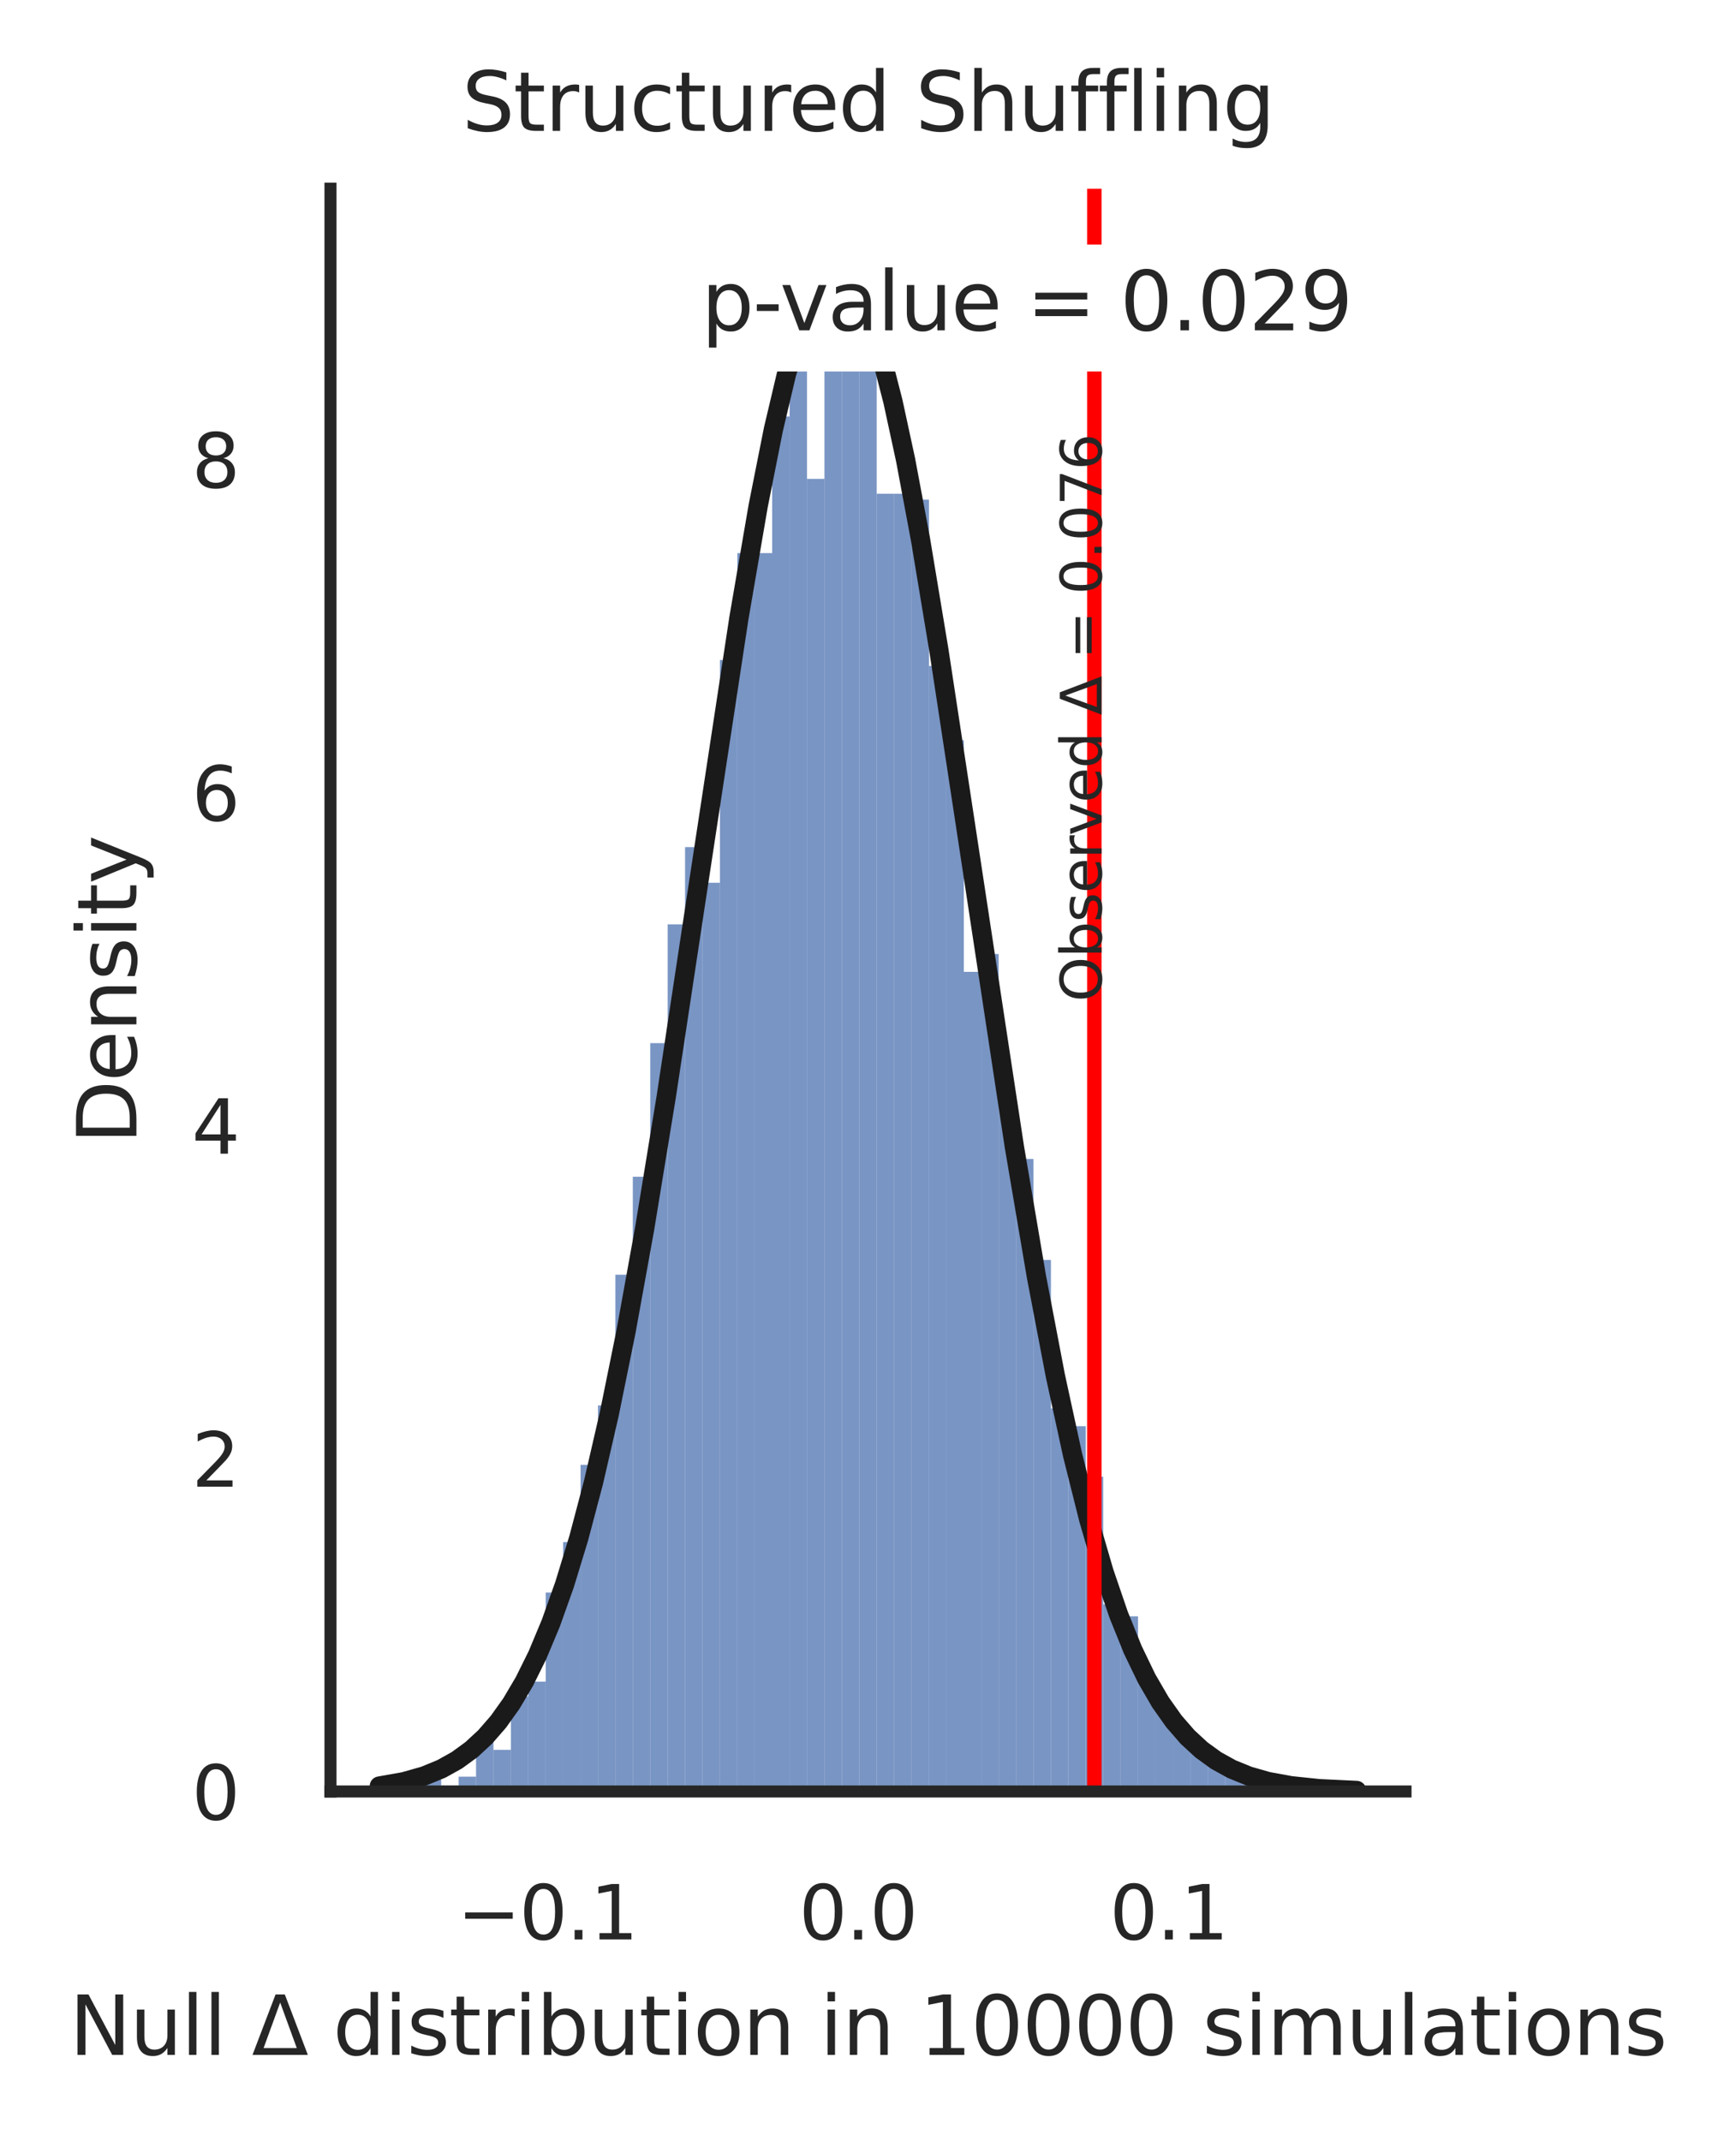 <?xml version="1.0" encoding="utf-8" standalone="no"?>
<!DOCTYPE svg PUBLIC "-//W3C//DTD SVG 1.1//EN"
  "http://www.w3.org/Graphics/SVG/1.1/DTD/svg11.dtd">
<svg xmlns:xlink="http://www.w3.org/1999/xlink" width="180.216pt" height="222.184pt" viewBox="0 0 180.216 222.184" xmlns="http://www.w3.org/2000/svg" version="1.1">
 <defs>
  <style type="text/css">*{stroke-linejoin: round; stroke-linecap: butt}</style>
 </defs>
 <g id="figure_1">
  <g id="patch_1">
   <path d="M 0 222.184 
L 180.216 222.184 
L 180.216 0 
L 0 0 
z
" style="fill: #ffffff"/>
  </g>
  <g id="axes_1">
   <g id="patch_2">
    <path d="M 34.308 185.903 
L 145.908 185.903 
L 145.908 19.583 
L 34.308 19.583 
z
" style="fill: #ffffff"/>
   </g>
   <g id="matplotlib.axis_1">
    <g id="xtick_1">
     <g id="text_1">
      <!-- −0.1 -->
      <g style="fill: #262626" transform="translate(47.457 201.253)scale(0.077 -0.077)">
       <defs>
        <path id="DejaVuSans-2212" d="M 678 2272 
L 4684 2272 
L 4684 1741 
L 678 1741 
L 678 2272 
z
" transform="scale(0.016)"/>
        <path id="DejaVuSans-30" d="M 2034 4250 
Q 1547 4250 1301 3770 
Q 1056 3291 1056 2328 
Q 1056 1369 1301 889 
Q 1547 409 2034 409 
Q 2525 409 2770 889 
Q 3016 1369 3016 2328 
Q 3016 3291 2770 3770 
Q 2525 4250 2034 4250 
z
M 2034 4750 
Q 2819 4750 3233 4129 
Q 3647 3509 3647 2328 
Q 3647 1150 3233 529 
Q 2819 -91 2034 -91 
Q 1250 -91 836 529 
Q 422 1150 422 2328 
Q 422 3509 836 4129 
Q 1250 4750 2034 4750 
z
" transform="scale(0.016)"/>
        <path id="DejaVuSans-2e" d="M 684 794 
L 1344 794 
L 1344 0 
L 684 0 
L 684 794 
z
" transform="scale(0.016)"/>
        <path id="DejaVuSans-31" d="M 794 531 
L 1825 531 
L 1825 4091 
L 703 3866 
L 703 4441 
L 1819 4666 
L 2450 4666 
L 2450 531 
L 3481 531 
L 3481 0 
L 794 0 
L 794 531 
z
" transform="scale(0.016)"/>
       </defs>
       <use xlink:href="#DejaVuSans-2212"/>
       <use xlink:href="#DejaVuSans-30" x="83.789"/>
       <use xlink:href="#DejaVuSans-2e" x="147.412"/>
       <use xlink:href="#DejaVuSans-31" x="179.199"/>
      </g>
     </g>
    </g>
    <g id="xtick_2">
     <g id="text_2">
      <!-- 0.0 -->
      <g style="fill: #262626" transform="translate(82.94 201.253)scale(0.077 -0.077)">
       <use xlink:href="#DejaVuSans-30"/>
       <use xlink:href="#DejaVuSans-2e" x="63.623"/>
       <use xlink:href="#DejaVuSans-30" x="95.41"/>
      </g>
     </g>
    </g>
    <g id="xtick_3">
     <g id="text_3">
      <!-- 0.1 -->
      <g style="fill: #262626" transform="translate(115.196 201.253)scale(0.077 -0.077)">
       <use xlink:href="#DejaVuSans-30"/>
       <use xlink:href="#DejaVuSans-2e" x="63.623"/>
       <use xlink:href="#DejaVuSans-31" x="95.41"/>
      </g>
     </g>
    </g>
    <g id="text_4">
     <!-- Null $\Delta$ distribution in 10000 simulations -->
     <g style="fill: #262626" transform="translate(7.2 213.238)scale(0.084 -0.084)">
      <defs>
       <path id="DejaVuSans-4e" d="M 628 4666 
L 1478 4666 
L 3547 763 
L 3547 4666 
L 4159 4666 
L 4159 0 
L 3309 0 
L 1241 3903 
L 1241 0 
L 628 0 
L 628 4666 
z
" transform="scale(0.016)"/>
       <path id="DejaVuSans-75" d="M 544 1381 
L 544 3500 
L 1119 3500 
L 1119 1403 
Q 1119 906 1312 657 
Q 1506 409 1894 409 
Q 2359 409 2629 706 
Q 2900 1003 2900 1516 
L 2900 3500 
L 3475 3500 
L 3475 0 
L 2900 0 
L 2900 538 
Q 2691 219 2414 64 
Q 2138 -91 1772 -91 
Q 1169 -91 856 284 
Q 544 659 544 1381 
z
M 1991 3584 
L 1991 3584 
z
" transform="scale(0.016)"/>
       <path id="DejaVuSans-6c" d="M 603 4863 
L 1178 4863 
L 1178 0 
L 603 0 
L 603 4863 
z
" transform="scale(0.016)"/>
       <path id="DejaVuSans-20" transform="scale(0.016)"/>
       <path id="DejaVuSans-394" d="M 2188 4044 
L 906 525 
L 3472 525 
L 2188 4044 
z
M 50 0 
L 1831 4666 
L 2547 4666 
L 4325 0 
L 50 0 
z
" transform="scale(0.016)"/>
       <path id="DejaVuSans-64" d="M 2906 2969 
L 2906 4863 
L 3481 4863 
L 3481 0 
L 2906 0 
L 2906 525 
Q 2725 213 2448 61 
Q 2172 -91 1784 -91 
Q 1150 -91 751 415 
Q 353 922 353 1747 
Q 353 2572 751 3078 
Q 1150 3584 1784 3584 
Q 2172 3584 2448 3432 
Q 2725 3281 2906 2969 
z
M 947 1747 
Q 947 1113 1208 752 
Q 1469 391 1925 391 
Q 2381 391 2643 752 
Q 2906 1113 2906 1747 
Q 2906 2381 2643 2742 
Q 2381 3103 1925 3103 
Q 1469 3103 1208 2742 
Q 947 2381 947 1747 
z
" transform="scale(0.016)"/>
       <path id="DejaVuSans-69" d="M 603 3500 
L 1178 3500 
L 1178 0 
L 603 0 
L 603 3500 
z
M 603 4863 
L 1178 4863 
L 1178 4134 
L 603 4134 
L 603 4863 
z
" transform="scale(0.016)"/>
       <path id="DejaVuSans-73" d="M 2834 3397 
L 2834 2853 
Q 2591 2978 2328 3040 
Q 2066 3103 1784 3103 
Q 1356 3103 1142 2972 
Q 928 2841 928 2578 
Q 928 2378 1081 2264 
Q 1234 2150 1697 2047 
L 1894 2003 
Q 2506 1872 2764 1633 
Q 3022 1394 3022 966 
Q 3022 478 2636 193 
Q 2250 -91 1575 -91 
Q 1294 -91 989 -36 
Q 684 19 347 128 
L 347 722 
Q 666 556 975 473 
Q 1284 391 1588 391 
Q 1994 391 2212 530 
Q 2431 669 2431 922 
Q 2431 1156 2273 1281 
Q 2116 1406 1581 1522 
L 1381 1569 
Q 847 1681 609 1914 
Q 372 2147 372 2553 
Q 372 3047 722 3315 
Q 1072 3584 1716 3584 
Q 2034 3584 2315 3537 
Q 2597 3491 2834 3397 
z
" transform="scale(0.016)"/>
       <path id="DejaVuSans-74" d="M 1172 4494 
L 1172 3500 
L 2356 3500 
L 2356 3053 
L 1172 3053 
L 1172 1153 
Q 1172 725 1289 603 
Q 1406 481 1766 481 
L 2356 481 
L 2356 0 
L 1766 0 
Q 1100 0 847 248 
Q 594 497 594 1153 
L 594 3053 
L 172 3053 
L 172 3500 
L 594 3500 
L 594 4494 
L 1172 4494 
z
" transform="scale(0.016)"/>
       <path id="DejaVuSans-72" d="M 2631 2963 
Q 2534 3019 2420 3045 
Q 2306 3072 2169 3072 
Q 1681 3072 1420 2755 
Q 1159 2438 1159 1844 
L 1159 0 
L 581 0 
L 581 3500 
L 1159 3500 
L 1159 2956 
Q 1341 3275 1631 3429 
Q 1922 3584 2338 3584 
Q 2397 3584 2469 3576 
Q 2541 3569 2628 3553 
L 2631 2963 
z
" transform="scale(0.016)"/>
       <path id="DejaVuSans-62" d="M 3116 1747 
Q 3116 2381 2855 2742 
Q 2594 3103 2138 3103 
Q 1681 3103 1420 2742 
Q 1159 2381 1159 1747 
Q 1159 1113 1420 752 
Q 1681 391 2138 391 
Q 2594 391 2855 752 
Q 3116 1113 3116 1747 
z
M 1159 2969 
Q 1341 3281 1617 3432 
Q 1894 3584 2278 3584 
Q 2916 3584 3314 3078 
Q 3713 2572 3713 1747 
Q 3713 922 3314 415 
Q 2916 -91 2278 -91 
Q 1894 -91 1617 61 
Q 1341 213 1159 525 
L 1159 0 
L 581 0 
L 581 4863 
L 1159 4863 
L 1159 2969 
z
" transform="scale(0.016)"/>
       <path id="DejaVuSans-6f" d="M 1959 3097 
Q 1497 3097 1228 2736 
Q 959 2375 959 1747 
Q 959 1119 1226 758 
Q 1494 397 1959 397 
Q 2419 397 2687 759 
Q 2956 1122 2956 1747 
Q 2956 2369 2687 2733 
Q 2419 3097 1959 3097 
z
M 1959 3584 
Q 2709 3584 3137 3096 
Q 3566 2609 3566 1747 
Q 3566 888 3137 398 
Q 2709 -91 1959 -91 
Q 1206 -91 779 398 
Q 353 888 353 1747 
Q 353 2609 779 3096 
Q 1206 3584 1959 3584 
z
" transform="scale(0.016)"/>
       <path id="DejaVuSans-6e" d="M 3513 2113 
L 3513 0 
L 2938 0 
L 2938 2094 
Q 2938 2591 2744 2837 
Q 2550 3084 2163 3084 
Q 1697 3084 1428 2787 
Q 1159 2491 1159 1978 
L 1159 0 
L 581 0 
L 581 3500 
L 1159 3500 
L 1159 2956 
Q 1366 3272 1645 3428 
Q 1925 3584 2291 3584 
Q 2894 3584 3203 3211 
Q 3513 2838 3513 2113 
z
" transform="scale(0.016)"/>
       <path id="DejaVuSans-6d" d="M 3328 2828 
Q 3544 3216 3844 3400 
Q 4144 3584 4550 3584 
Q 5097 3584 5394 3201 
Q 5691 2819 5691 2113 
L 5691 0 
L 5113 0 
L 5113 2094 
Q 5113 2597 4934 2840 
Q 4756 3084 4391 3084 
Q 3944 3084 3684 2787 
Q 3425 2491 3425 1978 
L 3425 0 
L 2847 0 
L 2847 2094 
Q 2847 2600 2669 2842 
Q 2491 3084 2119 3084 
Q 1678 3084 1418 2786 
Q 1159 2488 1159 1978 
L 1159 0 
L 581 0 
L 581 3500 
L 1159 3500 
L 1159 2956 
Q 1356 3278 1631 3431 
Q 1906 3584 2284 3584 
Q 2666 3584 2933 3390 
Q 3200 3197 3328 2828 
z
" transform="scale(0.016)"/>
       <path id="DejaVuSans-61" d="M 2194 1759 
Q 1497 1759 1228 1600 
Q 959 1441 959 1056 
Q 959 750 1161 570 
Q 1363 391 1709 391 
Q 2188 391 2477 730 
Q 2766 1069 2766 1631 
L 2766 1759 
L 2194 1759 
z
M 3341 1997 
L 3341 0 
L 2766 0 
L 2766 531 
Q 2569 213 2275 61 
Q 1981 -91 1556 -91 
Q 1019 -91 701 211 
Q 384 513 384 1019 
Q 384 1609 779 1909 
Q 1175 2209 1959 2209 
L 2766 2209 
L 2766 2266 
Q 2766 2663 2505 2880 
Q 2244 3097 1772 3097 
Q 1472 3097 1187 3025 
Q 903 2953 641 2809 
L 641 3341 
Q 956 3463 1253 3523 
Q 1550 3584 1831 3584 
Q 2591 3584 2966 3190 
Q 3341 2797 3341 1997 
z
" transform="scale(0.016)"/>
      </defs>
      <use xlink:href="#DejaVuSans-4e" transform="translate(0 0.016)"/>
      <use xlink:href="#DejaVuSans-75" transform="translate(74.805 0.016)"/>
      <use xlink:href="#DejaVuSans-6c" transform="translate(138.184 0.016)"/>
      <use xlink:href="#DejaVuSans-6c" transform="translate(165.967 0.016)"/>
      <use xlink:href="#DejaVuSans-20" transform="translate(193.75 0.016)"/>
      <use xlink:href="#DejaVuSans-394" transform="translate(225.537 0.016)"/>
      <use xlink:href="#DejaVuSans-20" transform="translate(293.945 0.016)"/>
      <use xlink:href="#DejaVuSans-64" transform="translate(325.732 0.016)"/>
      <use xlink:href="#DejaVuSans-69" transform="translate(389.209 0.016)"/>
      <use xlink:href="#DejaVuSans-73" transform="translate(416.992 0.016)"/>
      <use xlink:href="#DejaVuSans-74" transform="translate(469.092 0.016)"/>
      <use xlink:href="#DejaVuSans-72" transform="translate(508.301 0.016)"/>
      <use xlink:href="#DejaVuSans-69" transform="translate(549.414 0.016)"/>
      <use xlink:href="#DejaVuSans-62" transform="translate(577.197 0.016)"/>
      <use xlink:href="#DejaVuSans-75" transform="translate(640.674 0.016)"/>
      <use xlink:href="#DejaVuSans-74" transform="translate(704.053 0.016)"/>
      <use xlink:href="#DejaVuSans-69" transform="translate(743.262 0.016)"/>
      <use xlink:href="#DejaVuSans-6f" transform="translate(771.045 0.016)"/>
      <use xlink:href="#DejaVuSans-6e" transform="translate(832.227 0.016)"/>
      <use xlink:href="#DejaVuSans-20" transform="translate(895.605 0.016)"/>
      <use xlink:href="#DejaVuSans-69" transform="translate(927.393 0.016)"/>
      <use xlink:href="#DejaVuSans-6e" transform="translate(955.176 0.016)"/>
      <use xlink:href="#DejaVuSans-20" transform="translate(1018.555 0.016)"/>
      <use xlink:href="#DejaVuSans-31" transform="translate(1050.342 0.016)"/>
      <use xlink:href="#DejaVuSans-30" transform="translate(1113.965 0.016)"/>
      <use xlink:href="#DejaVuSans-30" transform="translate(1177.588 0.016)"/>
      <use xlink:href="#DejaVuSans-30" transform="translate(1241.211 0.016)"/>
      <use xlink:href="#DejaVuSans-30" transform="translate(1304.834 0.016)"/>
      <use xlink:href="#DejaVuSans-20" transform="translate(1368.457 0.016)"/>
      <use xlink:href="#DejaVuSans-73" transform="translate(1400.244 0.016)"/>
      <use xlink:href="#DejaVuSans-69" transform="translate(1452.344 0.016)"/>
      <use xlink:href="#DejaVuSans-6d" transform="translate(1480.127 0.016)"/>
      <use xlink:href="#DejaVuSans-75" transform="translate(1577.539 0.016)"/>
      <use xlink:href="#DejaVuSans-6c" transform="translate(1640.918 0.016)"/>
      <use xlink:href="#DejaVuSans-61" transform="translate(1668.701 0.016)"/>
      <use xlink:href="#DejaVuSans-74" transform="translate(1729.98 0.016)"/>
      <use xlink:href="#DejaVuSans-69" transform="translate(1769.189 0.016)"/>
      <use xlink:href="#DejaVuSans-6f" transform="translate(1796.973 0.016)"/>
      <use xlink:href="#DejaVuSans-6e" transform="translate(1858.154 0.016)"/>
      <use xlink:href="#DejaVuSans-73" transform="translate(1921.533 0.016)"/>
     </g>
    </g>
   </g>
   <g id="matplotlib.axis_2">
    <g id="ytick_1">
     <g id="text_5">
      <!-- 0 -->
      <g style="fill: #262626" transform="translate(19.909 188.828)scale(0.077 -0.077)">
       <use xlink:href="#DejaVuSans-30"/>
      </g>
     </g>
    </g>
    <g id="ytick_2">
     <g id="text_6">
      <!-- 2 -->
      <g style="fill: #262626" transform="translate(19.909 154.273)scale(0.077 -0.077)">
       <defs>
        <path id="DejaVuSans-32" d="M 1228 531 
L 3431 531 
L 3431 0 
L 469 0 
L 469 531 
Q 828 903 1448 1529 
Q 2069 2156 2228 2338 
Q 2531 2678 2651 2914 
Q 2772 3150 2772 3378 
Q 2772 3750 2511 3984 
Q 2250 4219 1831 4219 
Q 1534 4219 1204 4116 
Q 875 4013 500 3803 
L 500 4441 
Q 881 4594 1212 4672 
Q 1544 4750 1819 4750 
Q 2544 4750 2975 4387 
Q 3406 4025 3406 3419 
Q 3406 3131 3298 2873 
Q 3191 2616 2906 2266 
Q 2828 2175 2409 1742 
Q 1991 1309 1228 531 
z
" transform="scale(0.016)"/>
       </defs>
       <use xlink:href="#DejaVuSans-32"/>
      </g>
     </g>
    </g>
    <g id="ytick_3">
     <g id="text_7">
      <!-- 4 -->
      <g style="fill: #262626" transform="translate(19.909 119.718)scale(0.077 -0.077)">
       <defs>
        <path id="DejaVuSans-34" d="M 2419 4116 
L 825 1625 
L 2419 1625 
L 2419 4116 
z
M 2253 4666 
L 3047 4666 
L 3047 1625 
L 3713 1625 
L 3713 1100 
L 3047 1100 
L 3047 0 
L 2419 0 
L 2419 1100 
L 313 1100 
L 313 1709 
L 2253 4666 
z
" transform="scale(0.016)"/>
       </defs>
       <use xlink:href="#DejaVuSans-34"/>
      </g>
     </g>
    </g>
    <g id="ytick_4">
     <g id="text_8">
      <!-- 6 -->
      <g style="fill: #262626" transform="translate(19.909 85.162)scale(0.077 -0.077)">
       <defs>
        <path id="DejaVuSans-36" d="M 2113 2584 
Q 1688 2584 1439 2293 
Q 1191 2003 1191 1497 
Q 1191 994 1439 701 
Q 1688 409 2113 409 
Q 2538 409 2786 701 
Q 3034 994 3034 1497 
Q 3034 2003 2786 2293 
Q 2538 2584 2113 2584 
z
M 3366 4563 
L 3366 3988 
Q 3128 4100 2886 4159 
Q 2644 4219 2406 4219 
Q 1781 4219 1451 3797 
Q 1122 3375 1075 2522 
Q 1259 2794 1537 2939 
Q 1816 3084 2150 3084 
Q 2853 3084 3261 2657 
Q 3669 2231 3669 1497 
Q 3669 778 3244 343 
Q 2819 -91 2113 -91 
Q 1303 -91 875 529 
Q 447 1150 447 2328 
Q 447 3434 972 4092 
Q 1497 4750 2381 4750 
Q 2619 4750 2861 4703 
Q 3103 4656 3366 4563 
z
" transform="scale(0.016)"/>
       </defs>
       <use xlink:href="#DejaVuSans-36"/>
      </g>
     </g>
    </g>
    <g id="ytick_5">
     <g id="text_9">
      <!-- 8 -->
      <g style="fill: #262626" transform="translate(19.909 50.607)scale(0.077 -0.077)">
       <defs>
        <path id="DejaVuSans-38" d="M 2034 2216 
Q 1584 2216 1326 1975 
Q 1069 1734 1069 1313 
Q 1069 891 1326 650 
Q 1584 409 2034 409 
Q 2484 409 2743 651 
Q 3003 894 3003 1313 
Q 3003 1734 2745 1975 
Q 2488 2216 2034 2216 
z
M 1403 2484 
Q 997 2584 770 2862 
Q 544 3141 544 3541 
Q 544 4100 942 4425 
Q 1341 4750 2034 4750 
Q 2731 4750 3128 4425 
Q 3525 4100 3525 3541 
Q 3525 3141 3298 2862 
Q 3072 2584 2669 2484 
Q 3125 2378 3379 2068 
Q 3634 1759 3634 1313 
Q 3634 634 3220 271 
Q 2806 -91 2034 -91 
Q 1263 -91 848 271 
Q 434 634 434 1313 
Q 434 1759 690 2068 
Q 947 2378 1403 2484 
z
M 1172 3481 
Q 1172 3119 1398 2916 
Q 1625 2713 2034 2713 
Q 2441 2713 2670 2916 
Q 2900 3119 2900 3481 
Q 2900 3844 2670 4047 
Q 2441 4250 2034 4250 
Q 1625 4250 1398 4047 
Q 1172 3844 1172 3481 
z
" transform="scale(0.016)"/>
       </defs>
       <use xlink:href="#DejaVuSans-38"/>
      </g>
     </g>
    </g>
    <g id="text_10">
     <!-- Density -->
     <g style="fill: #262626" transform="translate(14.162 118.71)rotate(-90)scale(0.084 -0.084)">
      <defs>
       <path id="DejaVuSans-44" d="M 1259 4147 
L 1259 519 
L 2022 519 
Q 2988 519 3436 956 
Q 3884 1394 3884 2338 
Q 3884 3275 3436 3711 
Q 2988 4147 2022 4147 
L 1259 4147 
z
M 628 4666 
L 1925 4666 
Q 3281 4666 3915 4102 
Q 4550 3538 4550 2338 
Q 4550 1131 3912 565 
Q 3275 0 1925 0 
L 628 0 
L 628 4666 
z
" transform="scale(0.016)"/>
       <path id="DejaVuSans-65" d="M 3597 1894 
L 3597 1613 
L 953 1613 
Q 991 1019 1311 708 
Q 1631 397 2203 397 
Q 2534 397 2845 478 
Q 3156 559 3463 722 
L 3463 178 
Q 3153 47 2828 -22 
Q 2503 -91 2169 -91 
Q 1331 -91 842 396 
Q 353 884 353 1716 
Q 353 2575 817 3079 
Q 1281 3584 2069 3584 
Q 2775 3584 3186 3129 
Q 3597 2675 3597 1894 
z
M 3022 2063 
Q 3016 2534 2758 2815 
Q 2500 3097 2075 3097 
Q 1594 3097 1305 2825 
Q 1016 2553 972 2059 
L 3022 2063 
z
" transform="scale(0.016)"/>
       <path id="DejaVuSans-79" d="M 2059 -325 
Q 1816 -950 1584 -1140 
Q 1353 -1331 966 -1331 
L 506 -1331 
L 506 -850 
L 844 -850 
Q 1081 -850 1212 -737 
Q 1344 -625 1503 -206 
L 1606 56 
L 191 3500 
L 800 3500 
L 1894 763 
L 2988 3500 
L 3597 3500 
L 2059 -325 
z
" transform="scale(0.016)"/>
      </defs>
      <use xlink:href="#DejaVuSans-44"/>
      <use xlink:href="#DejaVuSans-65" x="77.002"/>
      <use xlink:href="#DejaVuSans-6e" x="138.525"/>
      <use xlink:href="#DejaVuSans-73" x="201.904"/>
      <use xlink:href="#DejaVuSans-69" x="254.004"/>
      <use xlink:href="#DejaVuSans-74" x="281.787"/>
      <use xlink:href="#DejaVuSans-79" x="320.996"/>
     </g>
    </g>
   </g>
   <g id="patch_3">
    <path d="M 43.992 185.903 
L 45.801 185.903 
L 45.801 184.67 
L 43.992 184.67 
z
" clip-path="url(#p111fb1327a)" style="fill: #4c72b0; fill-opacity: 0.75"/>
   </g>
   <g id="patch_4">
    <path d="M 45.801 185.903 
L 47.609 185.903 
L 47.609 185.286 
L 45.801 185.286 
z
" clip-path="url(#p111fb1327a)" style="fill: #4c72b0; fill-opacity: 0.75"/>
   </g>
   <g id="patch_5">
    <path d="M 47.609 185.903 
L 49.418 185.903 
L 49.418 184.362 
L 47.609 184.362 
z
" clip-path="url(#p111fb1327a)" style="fill: #4c72b0; fill-opacity: 0.75"/>
   </g>
   <g id="patch_6">
    <path d="M 49.418 185.903 
L 51.226 185.903 
L 51.226 180.664 
L 49.418 180.664 
z
" clip-path="url(#p111fb1327a)" style="fill: #4c72b0; fill-opacity: 0.75"/>
   </g>
   <g id="patch_7">
    <path d="M 51.226 185.903 
L 53.035 185.903 
L 53.035 181.588 
L 51.226 181.588 
z
" clip-path="url(#p111fb1327a)" style="fill: #4c72b0; fill-opacity: 0.75"/>
   </g>
   <g id="patch_8">
    <path d="M 53.035 185.903 
L 54.843 185.903 
L 54.843 176.041 
L 53.035 176.041 
z
" clip-path="url(#p111fb1327a)" style="fill: #4c72b0; fill-opacity: 0.75"/>
   </g>
   <g id="patch_9">
    <path d="M 54.843 185.903 
L 56.652 185.903 
L 56.652 174.5 
L 54.843 174.5 
z
" clip-path="url(#p111fb1327a)" style="fill: #4c72b0; fill-opacity: 0.75"/>
   </g>
   <g id="patch_10">
    <path d="M 56.652 185.903 
L 58.46 185.903 
L 58.46 165.255 
L 56.652 165.255 
z
" clip-path="url(#p111fb1327a)" style="fill: #4c72b0; fill-opacity: 0.75"/>
   </g>
   <g id="patch_11">
    <path d="M 58.46 185.903 
L 60.268 185.903 
L 60.268 160.016 
L 58.46 160.016 
z
" clip-path="url(#p111fb1327a)" style="fill: #4c72b0; fill-opacity: 0.75"/>
   </g>
   <g id="patch_12">
    <path d="M 60.268 185.903 
L 62.077 185.903 
L 62.077 152.004 
L 60.268 152.004 
z
" clip-path="url(#p111fb1327a)" style="fill: #4c72b0; fill-opacity: 0.75"/>
   </g>
   <g id="patch_13">
    <path d="M 62.077 185.903 
L 63.885 185.903 
L 63.885 145.84 
L 62.077 145.84 
z
" clip-path="url(#p111fb1327a)" style="fill: #4c72b0; fill-opacity: 0.75"/>
   </g>
   <g id="patch_14">
    <path d="M 63.885 185.903 
L 65.694 185.903 
L 65.694 132.281 
L 63.885 132.281 
z
" clip-path="url(#p111fb1327a)" style="fill: #4c72b0; fill-opacity: 0.75"/>
   </g>
   <g id="patch_15">
    <path d="M 65.694 185.903 
L 67.502 185.903 
L 67.502 122.111 
L 65.694 122.111 
z
" clip-path="url(#p111fb1327a)" style="fill: #4c72b0; fill-opacity: 0.75"/>
   </g>
   <g id="patch_16">
    <path d="M 67.502 185.903 
L 69.311 185.903 
L 69.311 108.244 
L 67.502 108.244 
z
" clip-path="url(#p111fb1327a)" style="fill: #4c72b0; fill-opacity: 0.75"/>
   </g>
   <g id="patch_17">
    <path d="M 69.311 185.903 
L 71.119 185.903 
L 71.119 95.917 
L 69.311 95.917 
z
" clip-path="url(#p111fb1327a)" style="fill: #4c72b0; fill-opacity: 0.75"/>
   </g>
   <g id="patch_18">
    <path d="M 71.119 185.903 
L 72.928 185.903 
L 72.928 87.904 
L 71.119 87.904 
z
" clip-path="url(#p111fb1327a)" style="fill: #4c72b0; fill-opacity: 0.75"/>
   </g>
   <g id="patch_19">
    <path d="M 72.928 185.903 
L 74.736 185.903 
L 74.736 91.602 
L 72.928 91.602 
z
" clip-path="url(#p111fb1327a)" style="fill: #4c72b0; fill-opacity: 0.75"/>
   </g>
   <g id="patch_20">
    <path d="M 74.736 185.903 
L 76.545 185.903 
L 76.545 68.489 
L 74.736 68.489 
z
" clip-path="url(#p111fb1327a)" style="fill: #4c72b0; fill-opacity: 0.75"/>
   </g>
   <g id="patch_21">
    <path d="M 76.545 185.903 
L 78.353 185.903 
L 78.353 57.395 
L 76.545 57.395 
z
" clip-path="url(#p111fb1327a)" style="fill: #4c72b0; fill-opacity: 0.75"/>
   </g>
   <g id="patch_22">
    <path d="M 78.353 185.903 
L 80.161 185.903 
L 80.161 57.395 
L 78.353 57.395 
z
" clip-path="url(#p111fb1327a)" style="fill: #4c72b0; fill-opacity: 0.75"/>
   </g>
   <g id="patch_23">
    <path d="M 80.161 185.903 
L 81.97 185.903 
L 81.97 43.219 
L 80.161 43.219 
z
" clip-path="url(#p111fb1327a)" style="fill: #4c72b0; fill-opacity: 0.75"/>
   </g>
   <g id="patch_24">
    <path d="M 81.97 185.903 
L 83.778 185.903 
L 83.778 34.282 
L 81.97 34.282 
z
" clip-path="url(#p111fb1327a)" style="fill: #4c72b0; fill-opacity: 0.75"/>
   </g>
   <g id="patch_25">
    <path d="M 83.778 185.903 
L 85.587 185.903 
L 85.587 49.691 
L 83.778 49.691 
z
" clip-path="url(#p111fb1327a)" style="fill: #4c72b0; fill-opacity: 0.75"/>
   </g>
   <g id="patch_26">
    <path d="M 85.587 185.903 
L 87.395 185.903 
L 87.395 27.503 
L 85.587 27.503 
z
" clip-path="url(#p111fb1327a)" style="fill: #4c72b0; fill-opacity: 0.75"/>
   </g>
   <g id="patch_27">
    <path d="M 87.395 185.903 
L 89.204 185.903 
L 89.204 29.352 
L 87.395 29.352 
z
" clip-path="url(#p111fb1327a)" style="fill: #4c72b0; fill-opacity: 0.75"/>
   </g>
   <g id="patch_28">
    <path d="M 89.204 185.903 
L 91.012 185.903 
L 91.012 35.823 
L 89.204 35.823 
z
" clip-path="url(#p111fb1327a)" style="fill: #4c72b0; fill-opacity: 0.75"/>
   </g>
   <g id="patch_29">
    <path d="M 91.012 185.903 
L 92.821 185.903 
L 92.821 51.232 
L 91.012 51.232 
z
" clip-path="url(#p111fb1327a)" style="fill: #4c72b0; fill-opacity: 0.75"/>
   </g>
   <g id="patch_30">
    <path d="M 92.821 185.903 
L 94.629 185.903 
L 94.629 51.232 
L 92.821 51.232 
z
" clip-path="url(#p111fb1327a)" style="fill: #4c72b0; fill-opacity: 0.75"/>
   </g>
   <g id="patch_31">
    <path d="M 94.629 185.903 
L 96.438 185.903 
L 96.438 51.848 
L 94.629 51.848 
z
" clip-path="url(#p111fb1327a)" style="fill: #4c72b0; fill-opacity: 0.75"/>
   </g>
   <g id="patch_32">
    <path d="M 96.438 185.903 
L 98.246 185.903 
L 98.246 69.106 
L 96.438 69.106 
z
" clip-path="url(#p111fb1327a)" style="fill: #4c72b0; fill-opacity: 0.75"/>
   </g>
   <g id="patch_33">
    <path d="M 98.246 185.903 
L 100.055 185.903 
L 100.055 76.81 
L 98.246 76.81 
z
" clip-path="url(#p111fb1327a)" style="fill: #4c72b0; fill-opacity: 0.75"/>
   </g>
   <g id="patch_34">
    <path d="M 100.055 185.903 
L 101.863 185.903 
L 101.863 100.847 
L 100.055 100.847 
z
" clip-path="url(#p111fb1327a)" style="fill: #4c72b0; fill-opacity: 0.75"/>
   </g>
   <g id="patch_35">
    <path d="M 101.863 185.903 
L 103.671 185.903 
L 103.671 98.998 
L 101.863 98.998 
z
" clip-path="url(#p111fb1327a)" style="fill: #4c72b0; fill-opacity: 0.75"/>
   </g>
   <g id="patch_36">
    <path d="M 103.671 185.903 
L 105.48 185.903 
L 105.48 114.407 
L 103.671 114.407 
z
" clip-path="url(#p111fb1327a)" style="fill: #4c72b0; fill-opacity: 0.75"/>
   </g>
   <g id="patch_37">
    <path d="M 105.48 185.903 
L 107.288 185.903 
L 107.288 120.262 
L 105.48 120.262 
z
" clip-path="url(#p111fb1327a)" style="fill: #4c72b0; fill-opacity: 0.75"/>
   </g>
   <g id="patch_38">
    <path d="M 107.288 185.903 
L 109.097 185.903 
L 109.097 130.74 
L 107.288 130.74 
z
" clip-path="url(#p111fb1327a)" style="fill: #4c72b0; fill-opacity: 0.75"/>
   </g>
   <g id="patch_39">
    <path d="M 109.097 185.903 
L 110.905 185.903 
L 110.905 146.149 
L 109.097 146.149 
z
" clip-path="url(#p111fb1327a)" style="fill: #4c72b0; fill-opacity: 0.75"/>
   </g>
   <g id="patch_40">
    <path d="M 110.905 185.903 
L 112.714 185.903 
L 112.714 147.998 
L 110.905 147.998 
z
" clip-path="url(#p111fb1327a)" style="fill: #4c72b0; fill-opacity: 0.75"/>
   </g>
   <g id="patch_41">
    <path d="M 112.714 185.903 
L 114.522 185.903 
L 114.522 153.237 
L 112.714 153.237 
z
" clip-path="url(#p111fb1327a)" style="fill: #4c72b0; fill-opacity: 0.75"/>
   </g>
   <g id="patch_42">
    <path d="M 114.522 185.903 
L 116.331 185.903 
L 116.331 166.488 
L 114.522 166.488 
z
" clip-path="url(#p111fb1327a)" style="fill: #4c72b0; fill-opacity: 0.75"/>
   </g>
   <g id="patch_43">
    <path d="M 116.331 185.903 
L 118.139 185.903 
L 118.139 167.721 
L 116.331 167.721 
z
" clip-path="url(#p111fb1327a)" style="fill: #4c72b0; fill-opacity: 0.75"/>
   </g>
   <g id="patch_44">
    <path d="M 118.139 185.903 
L 119.948 185.903 
L 119.948 173.884 
L 118.139 173.884 
z
" clip-path="url(#p111fb1327a)" style="fill: #4c72b0; fill-opacity: 0.75"/>
   </g>
   <g id="patch_45">
    <path d="M 119.948 185.903 
L 121.756 185.903 
L 121.756 177.274 
L 119.948 177.274 
z
" clip-path="url(#p111fb1327a)" style="fill: #4c72b0; fill-opacity: 0.75"/>
   </g>
   <g id="patch_46">
    <path d="M 121.756 185.903 
L 123.564 185.903 
L 123.564 180.047 
L 121.756 180.047 
z
" clip-path="url(#p111fb1327a)" style="fill: #4c72b0; fill-opacity: 0.75"/>
   </g>
   <g id="patch_47">
    <path d="M 123.564 185.903 
L 125.373 185.903 
L 125.373 181.28 
L 123.564 181.28 
z
" clip-path="url(#p111fb1327a)" style="fill: #4c72b0; fill-opacity: 0.75"/>
   </g>
   <g id="patch_48">
    <path d="M 125.373 185.903 
L 127.181 185.903 
L 127.181 182.513 
L 125.373 182.513 
z
" clip-path="url(#p111fb1327a)" style="fill: #4c72b0; fill-opacity: 0.75"/>
   </g>
   <g id="patch_49">
    <path d="M 127.181 185.903 
L 128.99 185.903 
L 128.99 183.745 
L 127.181 183.745 
z
" clip-path="url(#p111fb1327a)" style="fill: #4c72b0; fill-opacity: 0.75"/>
   </g>
   <g id="patch_50">
    <path d="M 128.99 185.903 
L 130.798 185.903 
L 130.798 184.978 
L 128.99 184.978 
z
" clip-path="url(#p111fb1327a)" style="fill: #4c72b0; fill-opacity: 0.75"/>
   </g>
   <g id="patch_51">
    <path d="M 130.798 185.903 
L 132.607 185.903 
L 132.607 185.903 
L 130.798 185.903 
z
" clip-path="url(#p111fb1327a)" style="fill: #4c72b0; fill-opacity: 0.75"/>
   </g>
   <g id="patch_52">
    <path d="M 132.607 185.903 
L 134.415 185.903 
L 134.415 185.595 
L 132.607 185.595 
z
" clip-path="url(#p111fb1327a)" style="fill: #4c72b0; fill-opacity: 0.75"/>
   </g>
   <g id="patch_53">
    <path d="M 134.415 185.903 
L 136.224 185.903 
L 136.224 185.595 
L 134.415 185.595 
z
" clip-path="url(#p111fb1327a)" style="fill: #4c72b0; fill-opacity: 0.75"/>
   </g>
   <g id="line2d_1">
    <path d="M 39.381 185.338 
L 41.938 184.884 
L 44.028 184.291 
L 45.824 183.555 
L 47.437 182.655 
L 48.939 181.561 
L 50.359 180.249 
L 51.739 178.665 
L 53.089 176.772 
L 54.438 174.489 
L 55.798 171.742 
L 57.188 168.417 
L 58.608 164.426 
L 60.08 159.612 
L 61.622 153.779 
L 63.245 146.742 
L 64.99 138.157 
L 66.918 127.513 
L 69.161 113.818 
L 72.265 93.325 
L 76.71 64.119 
L 78.708 52.501 
L 80.291 44.54 
L 81.631 38.88 
L 82.787 34.904 
L 83.792 32.201 
L 84.664 30.453 
L 85.415 29.41 
L 86.065 28.86 
L 86.633 28.65 
L 87.171 28.684 
L 87.708 28.946 
L 88.297 29.492 
L 88.967 30.439 
L 89.728 31.928 
L 90.59 34.13 
L 91.574 37.283 
L 92.7 41.67 
L 94.009 47.713 
L 95.552 55.946 
L 97.459 67.421 
L 100.219 85.54 
L 105.302 118.992 
L 107.595 132.485 
L 109.564 142.789 
L 111.35 150.997 
L 113.024 157.679 
L 114.607 163.111 
L 116.129 167.564 
L 117.6 171.203 
L 119.041 174.189 
L 120.461 176.633 
L 121.872 178.628 
L 123.292 180.261 
L 124.743 181.596 
L 126.255 182.689 
L 127.868 183.58 
L 129.634 184.299 
L 131.632 184.868 
L 133.997 185.302 
L 136.969 185.611 
L 140.835 185.796 
L 140.835 185.796 
" clip-path="url(#p111fb1327a)" style="fill: none; stroke: #1a1a1a; stroke-width: 2; stroke-linecap: round"/>
   </g>
   <g id="line2d_2">
    <path d="M 113.604 185.903 
L 113.604 19.583 
" clip-path="url(#p111fb1327a)" style="fill: none; stroke: #ff0000; stroke-width: 1.5; stroke-linecap: round"/>
   </g>
   <g id="patch_54">
    <path d="M 34.308 185.903 
L 34.308 19.583 
" style="fill: none; stroke: #262626; stroke-width: 1.25; stroke-linejoin: miter; stroke-linecap: square"/>
   </g>
   <g id="patch_55">
    <path d="M 34.308 185.903 
L 145.908 185.903 
" style="fill: none; stroke: #262626; stroke-width: 1.25; stroke-linejoin: miter; stroke-linecap: square"/>
   </g>
   <g id="text_11">
    <!-- Observed $\Delta$ = 0.076 -->
    <g style="fill: #262626" transform="translate(114.352 103.955)rotate(-90)scale(0.058 -0.058)">
     <defs>
      <path id="DejaVuSans-4f" d="M 2522 4238 
Q 1834 4238 1429 3725 
Q 1025 3213 1025 2328 
Q 1025 1447 1429 934 
Q 1834 422 2522 422 
Q 3209 422 3611 934 
Q 4013 1447 4013 2328 
Q 4013 3213 3611 3725 
Q 3209 4238 2522 4238 
z
M 2522 4750 
Q 3503 4750 4090 4092 
Q 4678 3434 4678 2328 
Q 4678 1225 4090 567 
Q 3503 -91 2522 -91 
Q 1538 -91 948 565 
Q 359 1222 359 2328 
Q 359 3434 948 4092 
Q 1538 4750 2522 4750 
z
" transform="scale(0.016)"/>
      <path id="DejaVuSans-76" d="M 191 3500 
L 800 3500 
L 1894 563 
L 2988 3500 
L 3597 3500 
L 2284 0 
L 1503 0 
L 191 3500 
z
" transform="scale(0.016)"/>
      <path id="DejaVuSans-3d" d="M 678 2906 
L 4684 2906 
L 4684 2381 
L 678 2381 
L 678 2906 
z
M 678 1631 
L 4684 1631 
L 4684 1100 
L 678 1100 
L 678 1631 
z
" transform="scale(0.016)"/>
      <path id="DejaVuSans-37" d="M 525 4666 
L 3525 4666 
L 3525 4397 
L 1831 0 
L 1172 0 
L 2766 4134 
L 525 4134 
L 525 4666 
z
" transform="scale(0.016)"/>
     </defs>
     <use xlink:href="#DejaVuSans-4f" transform="translate(0 0.016)"/>
     <use xlink:href="#DejaVuSans-62" transform="translate(78.711 0.016)"/>
     <use xlink:href="#DejaVuSans-73" transform="translate(142.188 0.016)"/>
     <use xlink:href="#DejaVuSans-65" transform="translate(194.287 0.016)"/>
     <use xlink:href="#DejaVuSans-72" transform="translate(255.811 0.016)"/>
     <use xlink:href="#DejaVuSans-76" transform="translate(296.924 0.016)"/>
     <use xlink:href="#DejaVuSans-65" transform="translate(356.104 0.016)"/>
     <use xlink:href="#DejaVuSans-64" transform="translate(417.627 0.016)"/>
     <use xlink:href="#DejaVuSans-20" transform="translate(481.104 0.016)"/>
     <use xlink:href="#DejaVuSans-394" transform="translate(512.891 0.016)"/>
     <use xlink:href="#DejaVuSans-20" transform="translate(581.299 0.016)"/>
     <use xlink:href="#DejaVuSans-3d" transform="translate(613.086 0.016)"/>
     <use xlink:href="#DejaVuSans-20" transform="translate(696.875 0.016)"/>
     <use xlink:href="#DejaVuSans-30" transform="translate(728.662 0.016)"/>
     <use xlink:href="#DejaVuSans-2e" transform="translate(792.285 0.016)"/>
     <use xlink:href="#DejaVuSans-30" transform="translate(824.072 0.016)"/>
     <use xlink:href="#DejaVuSans-37" transform="translate(887.695 0.016)"/>
     <use xlink:href="#DejaVuSans-36" transform="translate(951.318 0.016)"/>
    </g>
   </g>
   <g id="text_12">
    <g id="patch_56">
     <path d="M 72.814 38.548 
L 140.328 38.548 
Q 142.848 38.548 142.848 36.028 
L 142.848 27.899 
Q 142.848 25.379 140.328 25.379 
L 72.814 25.379 
Q 70.294 25.379 70.294 27.899 
L 70.294 36.028 
Q 70.294 38.548 72.814 38.548 
z
" style="fill: #ffffff"/>
    </g>
    <!-- p-value = 0.029 -->
    <g style="fill: #262626" transform="translate(72.814 34.281)scale(0.084 -0.084)">
     <defs>
      <path id="DejaVuSans-70" d="M 1159 525 
L 1159 -1331 
L 581 -1331 
L 581 3500 
L 1159 3500 
L 1159 2969 
Q 1341 3281 1617 3432 
Q 1894 3584 2278 3584 
Q 2916 3584 3314 3078 
Q 3713 2572 3713 1747 
Q 3713 922 3314 415 
Q 2916 -91 2278 -91 
Q 1894 -91 1617 61 
Q 1341 213 1159 525 
z
M 3116 1747 
Q 3116 2381 2855 2742 
Q 2594 3103 2138 3103 
Q 1681 3103 1420 2742 
Q 1159 2381 1159 1747 
Q 1159 1113 1420 752 
Q 1681 391 2138 391 
Q 2594 391 2855 752 
Q 3116 1113 3116 1747 
z
" transform="scale(0.016)"/>
      <path id="DejaVuSans-2d" d="M 313 2009 
L 1997 2009 
L 1997 1497 
L 313 1497 
L 313 2009 
z
" transform="scale(0.016)"/>
      <path id="DejaVuSans-39" d="M 703 97 
L 703 672 
Q 941 559 1184 500 
Q 1428 441 1663 441 
Q 2288 441 2617 861 
Q 2947 1281 2994 2138 
Q 2813 1869 2534 1725 
Q 2256 1581 1919 1581 
Q 1219 1581 811 2004 
Q 403 2428 403 3163 
Q 403 3881 828 4315 
Q 1253 4750 1959 4750 
Q 2769 4750 3195 4129 
Q 3622 3509 3622 2328 
Q 3622 1225 3098 567 
Q 2575 -91 1691 -91 
Q 1453 -91 1209 -44 
Q 966 3 703 97 
z
M 1959 2075 
Q 2384 2075 2632 2365 
Q 2881 2656 2881 3163 
Q 2881 3666 2632 3958 
Q 2384 4250 1959 4250 
Q 1534 4250 1286 3958 
Q 1038 3666 1038 3163 
Q 1038 2656 1286 2365 
Q 1534 2075 1959 2075 
z
" transform="scale(0.016)"/>
     </defs>
     <use xlink:href="#DejaVuSans-70"/>
     <use xlink:href="#DejaVuSans-2d" x="63.477"/>
     <use xlink:href="#DejaVuSans-76" x="96.936"/>
     <use xlink:href="#DejaVuSans-61" x="156.115"/>
     <use xlink:href="#DejaVuSans-6c" x="217.395"/>
     <use xlink:href="#DejaVuSans-75" x="245.178"/>
     <use xlink:href="#DejaVuSans-65" x="308.557"/>
     <use xlink:href="#DejaVuSans-20" x="370.08"/>
     <use xlink:href="#DejaVuSans-3d" x="401.867"/>
     <use xlink:href="#DejaVuSans-20" x="485.656"/>
     <use xlink:href="#DejaVuSans-30" x="517.443"/>
     <use xlink:href="#DejaVuSans-2e" x="581.066"/>
     <use xlink:href="#DejaVuSans-30" x="612.854"/>
     <use xlink:href="#DejaVuSans-32" x="676.477"/>
     <use xlink:href="#DejaVuSans-39" x="740.1"/>
    </g>
   </g>
   <g id="text_13">
    <!-- Structured Shuffling -->
    <g style="fill: #262626" transform="translate(47.963 13.583)scale(0.084 -0.084)">
     <defs>
      <path id="DejaVuSans-53" d="M 3425 4513 
L 3425 3897 
Q 3066 4069 2747 4153 
Q 2428 4238 2131 4238 
Q 1616 4238 1336 4038 
Q 1056 3838 1056 3469 
Q 1056 3159 1242 3001 
Q 1428 2844 1947 2747 
L 2328 2669 
Q 3034 2534 3370 2195 
Q 3706 1856 3706 1288 
Q 3706 609 3251 259 
Q 2797 -91 1919 -91 
Q 1588 -91 1214 -16 
Q 841 59 441 206 
L 441 856 
Q 825 641 1194 531 
Q 1563 422 1919 422 
Q 2459 422 2753 634 
Q 3047 847 3047 1241 
Q 3047 1584 2836 1778 
Q 2625 1972 2144 2069 
L 1759 2144 
Q 1053 2284 737 2584 
Q 422 2884 422 3419 
Q 422 4038 858 4394 
Q 1294 4750 2059 4750 
Q 2388 4750 2728 4690 
Q 3069 4631 3425 4513 
z
" transform="scale(0.016)"/>
      <path id="DejaVuSans-63" d="M 3122 3366 
L 3122 2828 
Q 2878 2963 2633 3030 
Q 2388 3097 2138 3097 
Q 1578 3097 1268 2742 
Q 959 2388 959 1747 
Q 959 1106 1268 751 
Q 1578 397 2138 397 
Q 2388 397 2633 464 
Q 2878 531 3122 666 
L 3122 134 
Q 2881 22 2623 -34 
Q 2366 -91 2075 -91 
Q 1284 -91 818 406 
Q 353 903 353 1747 
Q 353 2603 823 3093 
Q 1294 3584 2113 3584 
Q 2378 3584 2631 3529 
Q 2884 3475 3122 3366 
z
" transform="scale(0.016)"/>
      <path id="DejaVuSans-68" d="M 3513 2113 
L 3513 0 
L 2938 0 
L 2938 2094 
Q 2938 2591 2744 2837 
Q 2550 3084 2163 3084 
Q 1697 3084 1428 2787 
Q 1159 2491 1159 1978 
L 1159 0 
L 581 0 
L 581 4863 
L 1159 4863 
L 1159 2956 
Q 1366 3272 1645 3428 
Q 1925 3584 2291 3584 
Q 2894 3584 3203 3211 
Q 3513 2838 3513 2113 
z
" transform="scale(0.016)"/>
      <path id="DejaVuSans-66" d="M 2375 4863 
L 2375 4384 
L 1825 4384 
Q 1516 4384 1395 4259 
Q 1275 4134 1275 3809 
L 1275 3500 
L 2222 3500 
L 2222 3053 
L 1275 3053 
L 1275 0 
L 697 0 
L 697 3053 
L 147 3053 
L 147 3500 
L 697 3500 
L 697 3744 
Q 697 4328 969 4595 
Q 1241 4863 1831 4863 
L 2375 4863 
z
" transform="scale(0.016)"/>
      <path id="DejaVuSans-67" d="M 2906 1791 
Q 2906 2416 2648 2759 
Q 2391 3103 1925 3103 
Q 1463 3103 1205 2759 
Q 947 2416 947 1791 
Q 947 1169 1205 825 
Q 1463 481 1925 481 
Q 2391 481 2648 825 
Q 2906 1169 2906 1791 
z
M 3481 434 
Q 3481 -459 3084 -895 
Q 2688 -1331 1869 -1331 
Q 1566 -1331 1297 -1286 
Q 1028 -1241 775 -1147 
L 775 -588 
Q 1028 -725 1275 -790 
Q 1522 -856 1778 -856 
Q 2344 -856 2625 -561 
Q 2906 -266 2906 331 
L 2906 616 
Q 2728 306 2450 153 
Q 2172 0 1784 0 
Q 1141 0 747 490 
Q 353 981 353 1791 
Q 353 2603 747 3093 
Q 1141 3584 1784 3584 
Q 2172 3584 2450 3431 
Q 2728 3278 2906 2969 
L 2906 3500 
L 3481 3500 
L 3481 434 
z
" transform="scale(0.016)"/>
     </defs>
     <use xlink:href="#DejaVuSans-53"/>
     <use xlink:href="#DejaVuSans-74" x="63.477"/>
     <use xlink:href="#DejaVuSans-72" x="102.686"/>
     <use xlink:href="#DejaVuSans-75" x="143.799"/>
     <use xlink:href="#DejaVuSans-63" x="207.178"/>
     <use xlink:href="#DejaVuSans-74" x="262.158"/>
     <use xlink:href="#DejaVuSans-75" x="301.367"/>
     <use xlink:href="#DejaVuSans-72" x="364.746"/>
     <use xlink:href="#DejaVuSans-65" x="403.609"/>
     <use xlink:href="#DejaVuSans-64" x="465.133"/>
     <use xlink:href="#DejaVuSans-20" x="528.609"/>
     <use xlink:href="#DejaVuSans-53" x="560.396"/>
     <use xlink:href="#DejaVuSans-68" x="623.873"/>
     <use xlink:href="#DejaVuSans-75" x="687.252"/>
     <use xlink:href="#DejaVuSans-66" x="750.631"/>
     <use xlink:href="#DejaVuSans-66" x="785.836"/>
     <use xlink:href="#DejaVuSans-6c" x="821.041"/>
     <use xlink:href="#DejaVuSans-69" x="848.824"/>
     <use xlink:href="#DejaVuSans-6e" x="876.607"/>
     <use xlink:href="#DejaVuSans-67" x="939.986"/>
    </g>
   </g>
  </g>
 </g>
 <defs>
  <clipPath id="p111fb1327a">
   <rect x="34.308" y="19.583" width="111.6" height="166.32"/>
  </clipPath>
 </defs>
</svg>
